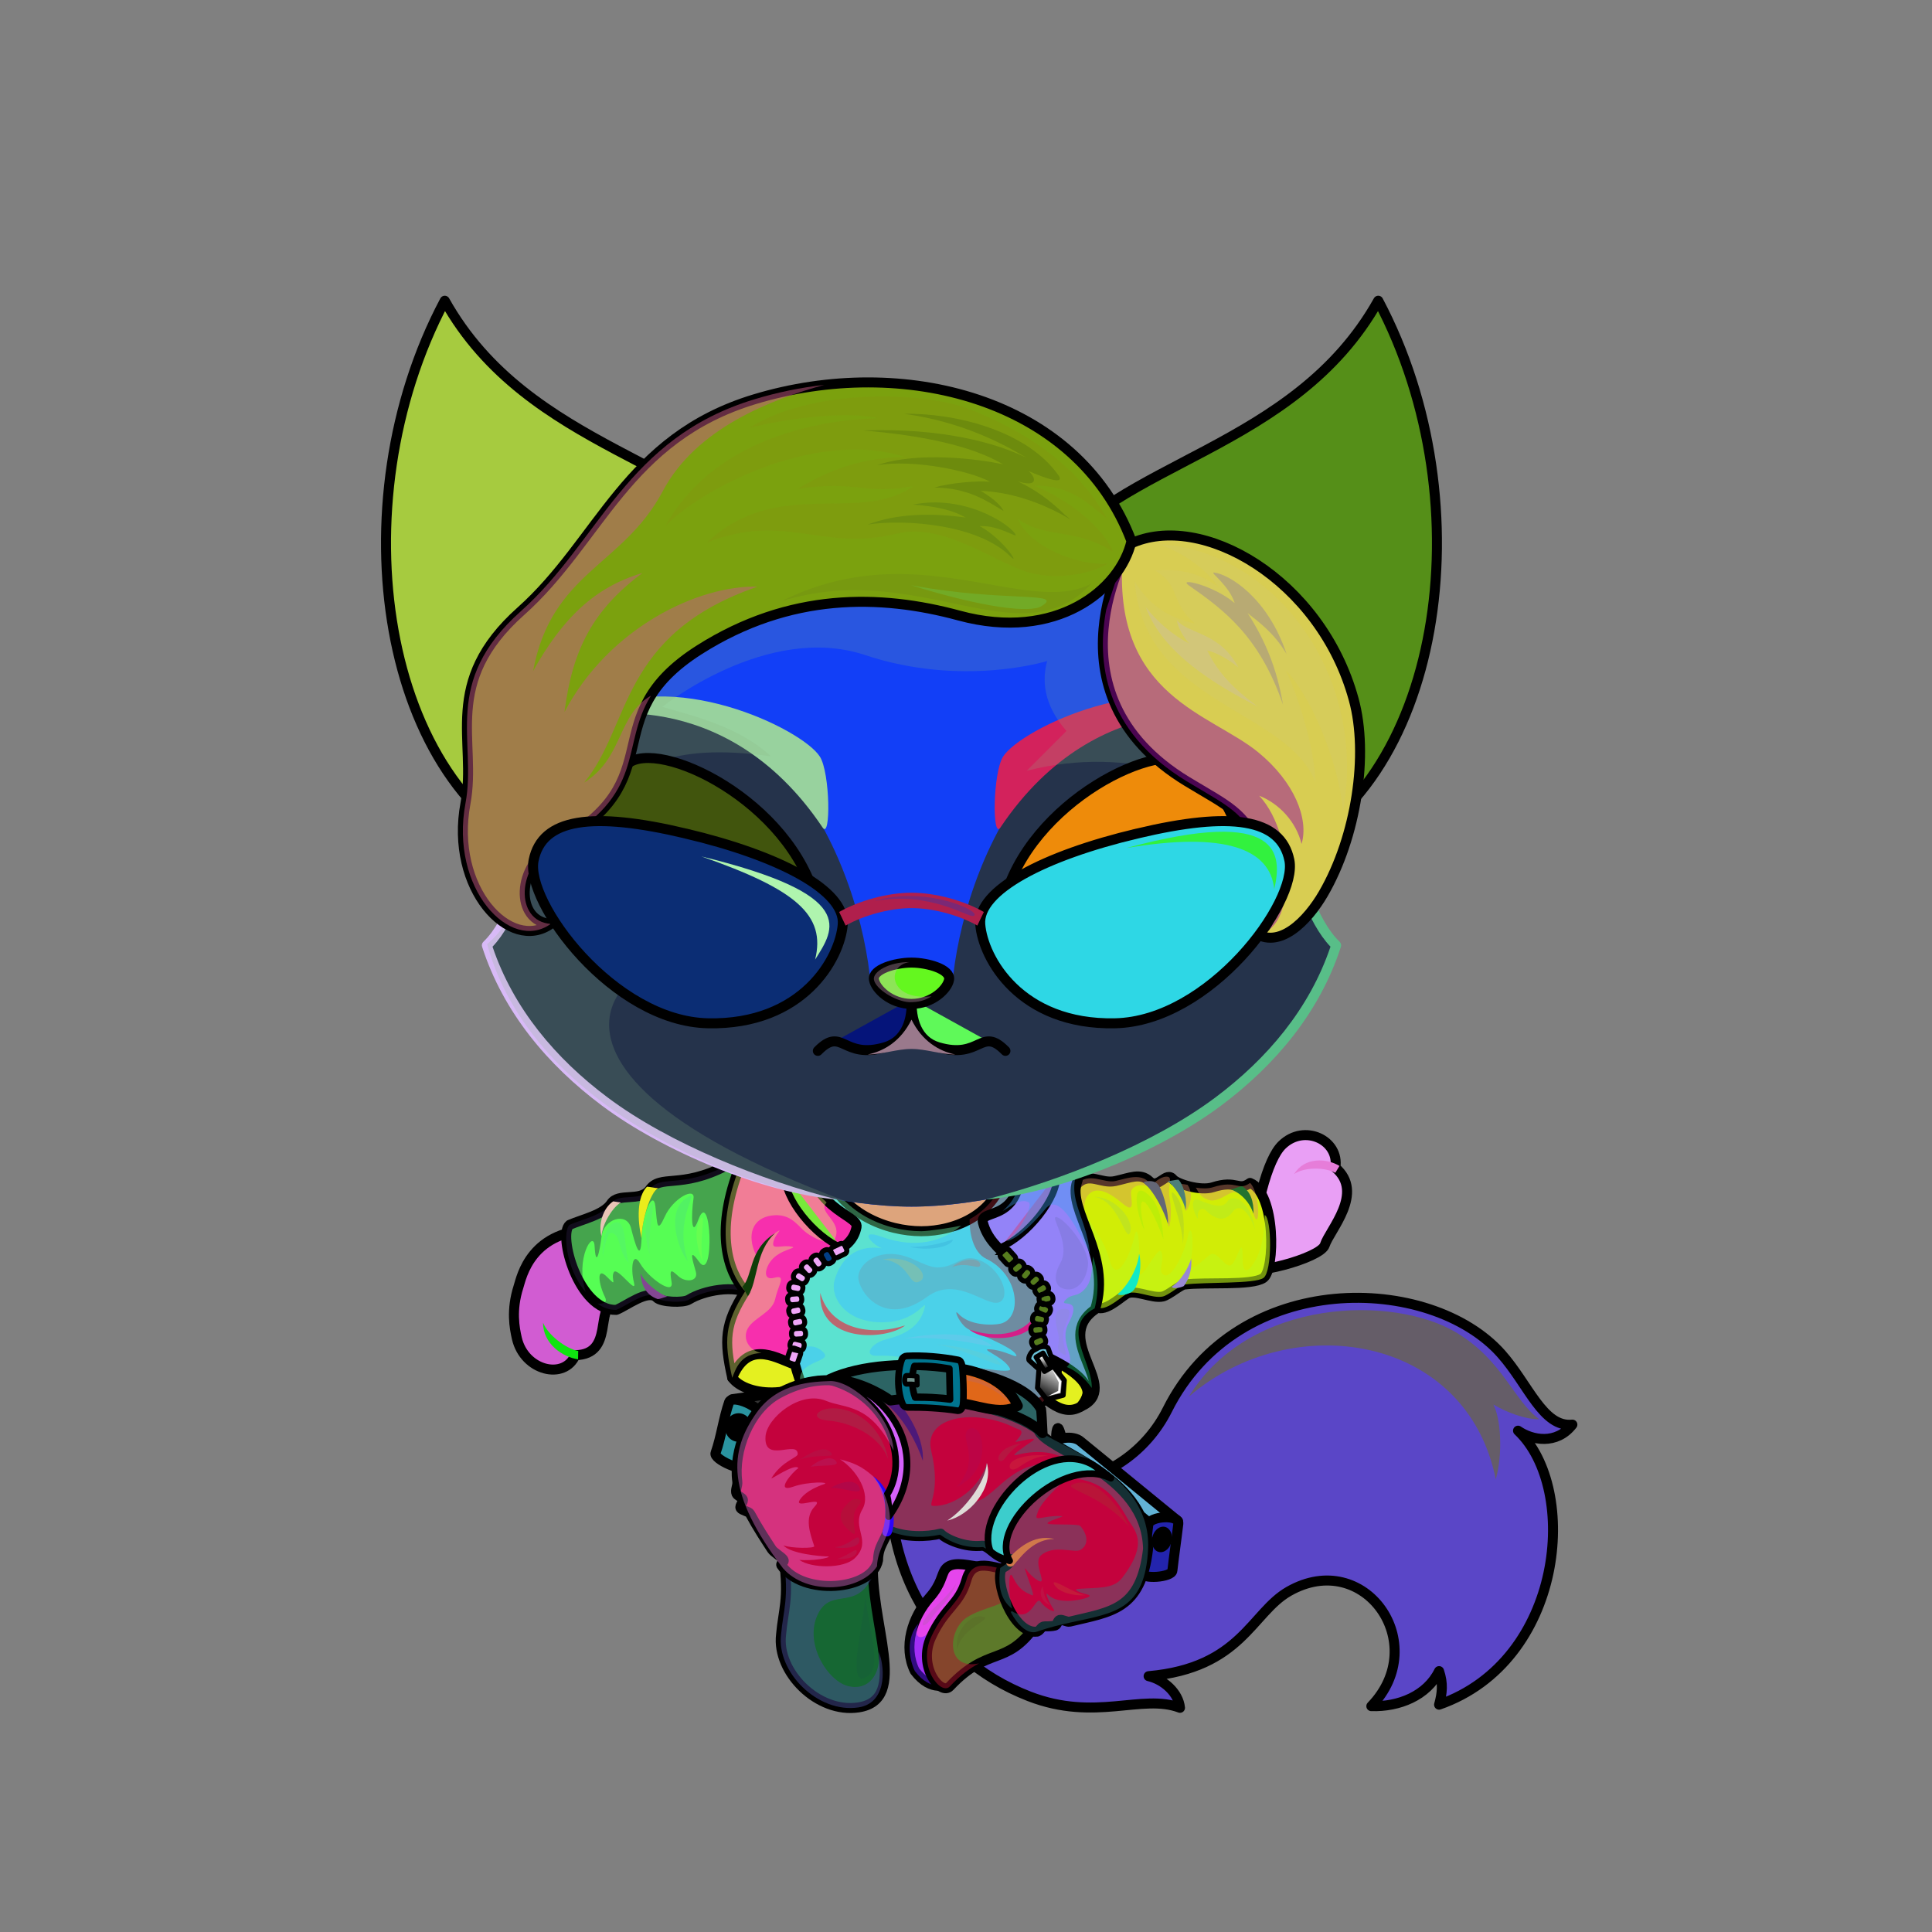 <?xml version="1.0" encoding="UTF-8"?><!DOCTYPE svg PUBLIC "-//W3C//DTD SVG 1.1//EN" "http://www.w3.org/Graphics/SVG/1.1/DTD/svg11.dtd"><!-- Creator: CorelDRAW X7 --><svg xmlns="http://www.w3.org/2000/svg" xmlns:xlink="http://www.w3.org/1999/xlink" xml:space="preserve" width="290mm" height="290mm" version="1.1" style="shape-rendering:geometricPrecision; text-rendering:geometricPrecision; image-rendering:optimizeQuality; fill-rule:evenodd; clip-rule:evenodd" viewBox="0 0 29000 29000">
 <rect x="0" y="0" width="29000" height="29000" fill="#808080" stroke="none"/>
 <defs>
  <style type="text/css">
   <![CDATA[
    .str6 {stroke:black;stroke-width:75}
    .str7 {stroke:black;stroke-width:75}
    .str8 {stroke:black;stroke-width:150}
    .str2 {stroke:black;stroke-width:20}
    .str5 {stroke:black;stroke-width:100;stroke-linecap:round;stroke-linejoin:round}
    .str3 {stroke:black;stroke-width:100;stroke-linecap:round;stroke-linejoin:round}
    .str4 {stroke:black;stroke-width:75;stroke-linecap:round;stroke-linejoin:round}
    .str0 {stroke:black;stroke-width:150;stroke-linecap:round;stroke-linejoin:round}
    .str1 {stroke:black;stroke-width:150;stroke-linecap:round;stroke-linejoin:round}
    .fil3 {fill:none}
    .fil0 {fill:black}
    .fil13 {fill:black}
    .fil15 {fill:#333333}
    .fil44 {fill:#B58484}
    .fil10 {fill:#DDA47C}
    .fil41 {fill:white}
    .fil20 {fill:black;fill-rule:nonzero}
    .fil51 {fill:black;fill-rule:nonzero}
    .fil62 {fill:#FFF0E0;fill-opacity:0.051}
    .fil64 {fill:white;fill-opacity:0.051}
    .fil9 {fill:white;fill-opacity:0.102}
    .fil2 {fill:#663300;fill-opacity:0.2}
    .fil63 {fill:#FFE6CC;fill-opacity:0.2}
    .fil14 {fill:white;fill-opacity:0.2}
    .fil68 {fill:black;fill-opacity:0.302}
    .fil28 {fill:#663300;fill-opacity:0.302}
    .fil12 {fill:black;fill-opacity:0.4}
    .fil6 {fill:black;fill-opacity:0.502}
    .fil4 {fill:white;fill-opacity:0.502}
    .fil32 {fill:black;fill-opacity:0.6}
    .fil66 {fill:#336666;fill-opacity:0.6}
    .fil65 {fill:black;fill-opacity:0.8}
    .fil50 {fill:url(#id0)}
    .fil61 {fill:url(#id1)}
    .fil60 {fill:url(#id2)}
    .fil46 {fill:url(#id3)}
    .fil49 {fill:url(#id4)}
    .fil22 {fill:url(#id5)}
    .fil42 {fill:url(#id6)}
    .fil35 {fill:url(#id7)}
    .fil47 {fill:url(#id8)}
    .fil26 {fill:url(#id9)}
    .fil48 {fill:url(#id10)}
    .fil25 {fill:url(#id11)}
    .fil43 {fill:url(#id12)}
    .fil45 {fill:url(#id13)}
    .fil39 {fill:url(#id14)}
    .fil56 {fill:url(#id15)}
    .fil59 {fill:url(#id16)}
    .fil58 {fill:url(#id17)}
    .fil55 {fill:url(#id18)}
    .fil38 {fill:url(#id19)}
    .fil40 {fill:url(#id20)}
    .fil29 {fill:url(#id21)}
    .fil21 {fill:url(#id22)}
    .fil16 {fill:url(#id23)}
    .fil31 {fill:url(#id24)}
    .fil5 {fill:url(#id25)}
    .fil33 {fill:url(#id26)}
    .fil18 {fill:url(#id27)}
    .fil34 {fill:url(#id28)}
    .fil7 {fill:url(#id29)}
    .fil54 {fill:url(#id30)}
    .fil1 {fill:url(#id31)}
    .fil27 {fill:url(#id32)}
    .fil11 {fill:url(#id33)}
    .fil57 {fill:url(#id34)}
    .fil67 {fill:url(#id35)}
    .fil19 {fill:url(#id36)}
    .fil8 {fill:url(#id37)}
    .fil17 {fill:url(#id38)}
    .fil53 {fill:url(#id39)}
    .fil36 {fill:url(#id40)}
    .fil52 {fill:url(#id41)}
    .fil37 {fill:url(#id42)}
    .fil30 {fill:url(#id43)}
    .fil24 {fill:url(#id44);fill-rule:nonzero}
    .fil23 {fill:url(#id45);fill-rule:nonzero}
   ]]>
  </style>
  <linearGradient id="id0" gradientUnits="userSpaceOnUse" x1="13681.9" y1="18112.5" x2="13681.9" y2="10557">
   <stop offset="0" style="stop-opacity:1; stop-color:#FFE6D6"/>
   <stop offset="0.251" style="stop-opacity:1; stop-color:#FFF4ED"/>
   <stop offset="1" style="stop-opacity:1; stop-color:white"/>
  </linearGradient>
  <linearGradient id="id1" gradientUnits="userSpaceOnUse" x1="7479.26" y1="11556.6" x2="16452.5" y2="8157.64">
   <stop offset="0" style="stop-opacity:1; stop-color:#121210"/>
   <stop offset="1" style="stop-opacity:1; stop-color:#24231E"/>
  </linearGradient>
  <linearGradient id="id2" gradientUnits="userSpaceOnUse" xlink:href="#id1" x1="16387.8" y1="11850.8" x2="20581.4" y2="10262.3">
  </linearGradient>
  <linearGradient id="id3" gradientUnits="userSpaceOnUse" x1="20782.5" y1="5797.09" x2="16361.3" y2="11603.4">
   <stop offset="0" style="stop-opacity:1; stop-color:#2E2118"/>
   <stop offset="1" style="stop-opacity:1; stop-color:#AD8B75"/>
  </linearGradient>
  <linearGradient id="id4" gradientUnits="userSpaceOnUse" x1="13681.9" y1="7672.58" x2="13681.9" y2="18112.5">
   <stop offset="0" style="stop-opacity:1; stop-color:#DBA179"/>
   <stop offset="0.388" style="stop-opacity:1; stop-color:#FED6BD"/>
   <stop offset="1" style="stop-opacity:1; stop-color:#FFF4ED"/>
  </linearGradient>
  <linearGradient id="id5" gradientUnits="userSpaceOnUse" x1="14328.6" y1="20848.2" x2="15278.4" y2="20848.2">
   <stop offset="0" style="stop-opacity:1; stop-color:#1F1F1F"/>
   <stop offset="1" style="stop-opacity:1; stop-color:#575757"/>
  </linearGradient>
  <linearGradient id="id6" gradientUnits="userSpaceOnUse" xlink:href="#id3" x1="6581.31" y1="5797.09" x2="11002.5" y2="11603.4">
  </linearGradient>
  <linearGradient id="id7" gradientUnits="userSpaceOnUse" x1="15684.3" y1="18931.8" x2="15133.4" y2="20045.9">
   <stop offset="0" style="stop-opacity:1; stop-color:#8C8C8C"/>
   <stop offset="0.231" style="stop-opacity:1; stop-color:#F2F2F2"/>
   <stop offset="1" style="stop-opacity:1; stop-color:#8F8F8F"/>
  </linearGradient>
  <linearGradient id="id8" gradientUnits="userSpaceOnUse" x1="17864.5" y1="10957.4" x2="21822.8" y2="6504.3">
   <stop offset="0" style="stop-opacity:1; stop-color:#FED6BD"/>
   <stop offset="1" style="stop-opacity:1; stop-color:#FFF4ED"/>
  </linearGradient>
  <linearGradient id="id9" gradientUnits="userSpaceOnUse" x1="15148.4" y1="23241.9" x2="16355.4" y2="22081.3">
   <stop offset="0" style="stop-opacity:1; stop-color:#1F1F1F"/>
   <stop offset="0.18" style="stop-opacity:1; stop-color:black"/>
   <stop offset="0.502" style="stop-opacity:1; stop-color:#383838"/>
   <stop offset="0.769" style="stop-opacity:1; stop-color:#575757"/>
   <stop offset="1" style="stop-opacity:1; stop-color:#242424"/>
  </linearGradient>
  <linearGradient id="id10" gradientUnits="userSpaceOnUse" x1="21175.6" y1="6319.38" x2="17544.1" y2="9209">
   <stop offset="0" style="stop-opacity:1; stop-color:#FEFEFE"/>
   <stop offset="1" style="stop-opacity:1; stop-color:#FFF4ED"/>
  </linearGradient>
  <linearGradient id="id11" gradientUnits="userSpaceOnUse" x1="12948.8" y1="22765.5" x2="12948.8" y2="20701.7">
   <stop offset="0" style="stop-opacity:1; stop-color:#1F1F1F"/>
   <stop offset="0.251" style="stop-opacity:1; stop-color:black"/>
   <stop offset="0.49" style="stop-opacity:1; stop-color:#383838"/>
   <stop offset="0.722" style="stop-opacity:1; stop-color:#575757"/>
   <stop offset="1" style="stop-opacity:1; stop-color:#242424"/>
  </linearGradient>
  <linearGradient id="id12" gradientUnits="userSpaceOnUse" xlink:href="#id8" x1="9499.36" y1="10957.4" x2="5541.04" y2="6504.3">
  </linearGradient>
  <linearGradient id="id13" gradientUnits="userSpaceOnUse" xlink:href="#id10" x1="6188.23" y1="6319.38" x2="9819.77" y2="9209">
  </linearGradient>
  <linearGradient id="id14" gradientUnits="userSpaceOnUse" x1="12741.7" y1="19604.6" x2="11784.4" y2="19538">
   <stop offset="0" style="stop-opacity:1; stop-color:#8C8C8C"/>
   <stop offset="0.62" style="stop-opacity:1; stop-color:#F2F2F2"/>
   <stop offset="1" style="stop-opacity:1; stop-color:#8F8F8F"/>
  </linearGradient>
  <linearGradient id="id15" gradientUnits="userSpaceOnUse" x1="10810.3" y1="11567.3" x2="10810.3" y2="14177.8">
   <stop offset="0" style="stop-opacity:1; stop-color:black"/>
   <stop offset="1" style="stop-opacity:1; stop-color:#CC7A00"/>
  </linearGradient>
  <linearGradient id="id16" gradientUnits="userSpaceOnUse" xlink:href="#id15" x1="16508.6" y1="11567.3" x2="16508.6" y2="14177.8">
  </linearGradient>
  <linearGradient id="id17" gradientUnits="userSpaceOnUse" x1="15251.6" y1="12956.5" x2="17887.3" y2="12956.5">
   <stop offset="0" style="stop-opacity:1; stop-color:#FFB433"/>
   <stop offset="0.502" style="stop-opacity:1; stop-color:#FFEAA6"/>
   <stop offset="1" style="stop-opacity:1; stop-color:#FFB433"/>
  </linearGradient>
  <linearGradient id="id18" gradientUnits="userSpaceOnUse" xlink:href="#id17" x1="9431.63" y1="12956.5" x2="12067.3" y2="12956.5">
  </linearGradient>
  <linearGradient id="id19" gradientUnits="userSpaceOnUse" x1="15661.5" y1="20369.7" x2="15672" y2="20526.6">
   <stop offset="0" style="stop-opacity:1; stop-color:#F1F1F1"/>
   <stop offset="1" style="stop-opacity:1; stop-color:#262626"/>
  </linearGradient>
  <linearGradient id="id20" gradientUnits="userSpaceOnUse" xlink:href="#id7" x1="12508.7" y1="18804.6" x2="12340" y2="18921">
  </linearGradient>
  <linearGradient id="id21" gradientUnits="userSpaceOnUse" x1="9174.07" y1="18928.2" x2="7748.51" y2="20091.9">
   <stop offset="0" style="stop-opacity:1; stop-color:#DBA179"/>
   <stop offset="1" style="stop-opacity:1; stop-color:#FED6BD"/>
  </linearGradient>
  <linearGradient id="id22" gradientUnits="userSpaceOnUse" x1="12537.7" y1="20941.2" x2="15569.7" y2="21058">
   <stop offset="0" style="stop-opacity:1; stop-color:#1F1F1F"/>
   <stop offset="0.278" style="stop-opacity:1; stop-color:black"/>
   <stop offset="0.502" style="stop-opacity:1; stop-color:#383838"/>
   <stop offset="0.788" style="stop-opacity:1; stop-color:#575757"/>
   <stop offset="1" style="stop-opacity:1; stop-color:#242424"/>
  </linearGradient>
  <linearGradient id="id23" gradientUnits="userSpaceOnUse" x1="11030.4" y1="22001.3" x2="11121.8" y2="21045.7">
   <stop offset="0" style="stop-opacity:1; stop-color:#1A1A1A"/>
   <stop offset="1" style="stop-opacity:1; stop-color:#565656"/>
  </linearGradient>
  <linearGradient id="id24" gradientUnits="userSpaceOnUse" x1="17322.1" y1="17587.5" x2="17785.9" y2="19708.8">
   <stop offset="0" style="stop-opacity:1; stop-color:#525252"/>
   <stop offset="0.588" style="stop-opacity:1; stop-color:#121212"/>
   <stop offset="1" style="stop-opacity:1; stop-color:#383838"/>
  </linearGradient>
  <linearGradient id="id25" gradientUnits="userSpaceOnUse" x1="14019.7" y1="23558.8" x2="14283.3" y2="25223.6">
   <stop offset="0" style="stop-opacity:1; stop-color:black"/>
   <stop offset="0.502" style="stop-opacity:1; stop-color:#242424"/>
   <stop offset="1" style="stop-opacity:1; stop-color:#0D0D0D"/>
  </linearGradient>
  <linearGradient id="id26" gradientUnits="userSpaceOnUse" x1="10689.7" y1="18052.7" x2="13060.7" y2="19780.3">
   <stop offset="0" style="stop-opacity:1; stop-color:#1A1A1A"/>
   <stop offset="1" style="stop-opacity:1; stop-color:#404040"/>
  </linearGradient>
  <linearGradient id="id27" gradientUnits="userSpaceOnUse" xlink:href="#id23" x1="17526.1" y1="23610.8" x2="17304.8" y2="22834">
  </linearGradient>
  <linearGradient id="id28" gradientUnits="userSpaceOnUse" xlink:href="#id26" x1="14551.3" y1="18389.5" x2="16695.3" y2="20088.5">
  </linearGradient>
  <linearGradient id="id29" gradientUnits="userSpaceOnUse" x1="11785.6" y1="23814.9" x2="13214.4" y2="25205">
   <stop offset="0" style="stop-opacity:1; stop-color:black"/>
   <stop offset="1" style="stop-opacity:1; stop-color:#404040"/>
  </linearGradient>
  <linearGradient id="id30" gradientUnits="userSpaceOnUse" x1="10803.5" y1="14880.7" x2="10106" y2="11382">
   <stop offset="0" style="stop-opacity:1; stop-color:#FFB433"/>
   <stop offset="1" style="stop-opacity:1; stop-color:black"/>
  </linearGradient>
  <linearGradient id="id31" gradientUnits="userSpaceOnUse" x1="15143.7" y1="24679.1" x2="21806.6" y2="20481.1">
   <stop offset="0" style="stop-opacity:1; stop-color:#DBA179"/>
   <stop offset="0.522" style="stop-opacity:1; stop-color:#FED6BD"/>
   <stop offset="1" style="stop-opacity:1; stop-color:#FFF4ED"/>
  </linearGradient>
  <linearGradient id="id32" gradientUnits="userSpaceOnUse" x1="19193.2" y1="18972.3" x2="19655.1" y2="17186.7">
   <stop offset="0" style="stop-opacity:1; stop-color:#DBA179"/>
   <stop offset="1" style="stop-opacity:1; stop-color:#FFF4ED"/>
  </linearGradient>
  <linearGradient id="id33" gradientUnits="userSpaceOnUse" x1="11650.9" y1="19719.3" x2="15684.3" y2="19719.3">
   <stop offset="0" style="stop-opacity:1; stop-color:#06090F"/>
   <stop offset="0.651" style="stop-opacity:1; stop-color:#3D4147"/>
   <stop offset="1" style="stop-opacity:1; stop-color:#171B21"/>
  </linearGradient>
  <linearGradient id="id34" gradientUnits="userSpaceOnUse" xlink:href="#id30" x1="16515.5" y1="14880.7" x2="17212.9" y2="11382">
  </linearGradient>
  <linearGradient id="id35" gradientUnits="userSpaceOnUse" x1="13681.9" y1="14449.4" x2="13681.9" y2="15068.5">
   <stop offset="0" style="stop-opacity:1; stop-color:#FFCCCC"/>
   <stop offset="1" style="stop-opacity:1; stop-color:#453F2C"/>
  </linearGradient>
  <linearGradient id="id36" gradientUnits="userSpaceOnUse" x1="11392" y1="21947.5" x2="16889.6" y2="23263.2">
   <stop offset="0" style="stop-opacity:1; stop-color:#3D4852"/>
   <stop offset="0.161" style="stop-opacity:1; stop-color:#252930"/>
   <stop offset="0.541" style="stop-opacity:1; stop-color:#3E4147"/>
   <stop offset="0.702" style="stop-opacity:1; stop-color:#0D131D"/>
   <stop offset="1" style="stop-opacity:1; stop-color:#464A51"/>
  </linearGradient>
  <linearGradient id="id37" gradientUnits="userSpaceOnUse" xlink:href="#id29" x1="14073.7" y1="23793.9" x2="15382.2" y2="25048.4">
  </linearGradient>
  <linearGradient id="id38" gradientUnits="userSpaceOnUse" xlink:href="#id23" x1="16387.8" y1="21635.4" x2="17109.7" y2="22788.5">
  </linearGradient>
  <linearGradient id="id39" gradientUnits="userSpaceOnUse" xlink:href="#id1" x1="16611.7" y1="12620.6" x2="16856.9" y2="10277.8">
  </linearGradient>
  <linearGradient id="id40" gradientUnits="userSpaceOnUse" xlink:href="#id7" x1="15675.5" y1="20240.4" x2="15575.6" y2="20563.3">
  </linearGradient>
  <linearGradient id="id41" gradientUnits="userSpaceOnUse" xlink:href="#id1" x1="10752.2" y1="12620.6" x2="10507" y2="10277.8">
  </linearGradient>
  <linearGradient id="id42" gradientUnits="userSpaceOnUse" xlink:href="#id19" x1="15879.3" y1="20514" x2="15670.3" y2="20906.2">
  </linearGradient>
  <linearGradient id="id43" gradientUnits="userSpaceOnUse" x1="9879.47" y1="17474.4" x2="9986.69" y2="19682.9">
   <stop offset="0" style="stop-opacity:1; stop-color:#404040"/>
   <stop offset="1" style="stop-opacity:1; stop-color:#171717"/>
  </linearGradient>
  <linearGradient id="id44" gradientUnits="userSpaceOnUse" x1="13579.3" y1="20717.9" x2="13766.7" y2="20717.9">
   <stop offset="0" style="stop-opacity:1; stop-color:#525252"/>
   <stop offset="1" style="stop-opacity:1; stop-color:white"/>
  </linearGradient>
  <linearGradient id="id45" gradientUnits="userSpaceOnUse" x1="13484.8" y1="20762.7" x2="14462.3" y2="20762.7">
   <stop offset="0" style="stop-opacity:1; stop-color:#A1A1A1"/>
   <stop offset="0.329" style="stop-opacity:1; stop-color:#4A4A4A"/>
   <stop offset="0.78" style="stop-opacity:1; stop-color:white"/>
   <stop offset="1" style="stop-opacity:1; stop-color:#858585"/>
  </linearGradient>
 </defs>
 <g id="JacketBack">
 <animateTransform type="translate" values="0;0 200;0;0 200;0;0 200;0;0 200;0" dur="10" repeatCount="indefinite" additive="sum" attributeName="transform"/>
  <path class="fil0 str0" d="M10991 20681c207,285 1036,372 1542,-229 237,-281 1016,-320 1559,-439 985,-215 1535,1459 2132,1100 406,-465 -286,-1416 -649,-1817 -1304,109 -2607,219 -3911,328 -158,348 -702,220 -673,1057z" style="fill:#e4f020"/>
 </g>
 <g id="Tail">
 <animateTransform type="translate" values="0;0 200;0;0 200;0;0 200;0;0 200;0" dur="10" repeatCount="indefinite" additive="sum" attributeName="transform"/>
  <path class="fil1" d="M14828 21272c289,1459 2033,1126 2694,-110 1064,-1988 3954,-2035 5013,-840 408,459 625,1110 1067,1062 -238,308 -609,235 -816,91 924,874 689,3458 -1185,4113 48,-177 63,-317 0,-504 -183,372 -607,539 -1017,526 905,-940 -103,-2369 -1237,-1724 -563,321 -712,1150 -2106,1274 228,52 450,250 471,475 -571,-218 -1269,214 -2265,-173 -1475,-573 -2391,-2053 -2013,-4207 82,-635 1278,-568 1394,17z" style="fill:#61e9ad"/>
  <path class="fil2" d="M21601 25588c48,-177 63,-317 0,-504 -183,372 -607,539 -1017,526 905,-940 -103,-2369 -1237,-1724 -563,321 -712,1150 -2106,1274 228,52 450,250 471,475 -571,-218 -1269,214 -2265,-173 -1163,-452 -1979,-1468 -2086,-2934 272,-44 543,-88 814,-131 717,570 1434,1140 2151,1711 195,124 1238,274 1922,-280 684,-554 1180,-714 1679,-698 -232,-163 -611,-148 -926,-108 1015,-591 2727,-21 2425,1656 162,-89 402,-457 315,-966 468,624 370,1374 -140,1876z" style="fill:#7e7039"/>
  <path class="fil3 str1" d="M14828 21272c289,1459 2067,1143 2694,-110 1064,-2126 3954,-2035 5013,-840 408,459 625,1110 1067,1062 -238,308 -609,235 -816,91 924,874 689,3458 -1185,4113 48,-177 63,-317 0,-504 -183,372 -607,539 -1017,526 905,-940 -103,-2369 -1237,-1724 -563,321 -712,1150 -2106,1274 228,52 450,250 471,475 -571,-218 -1269,214 -2265,-173 -1475,-573 -2391,-2053 -2013,-4207 82,-635 1278,-568 1394,17z" style="fill:#5a46c7"/>
  <path class="fil4" d="M17846 20963c912,-1492 3081,-1525 4019,-958 695,419 852,1014 1240,1299 -217,0 -481,-101 -689,-221 113,212 144,736 36,1122 -436,-2174 -3056,-2577 -4606,-1242z" style="fill:#70750a"/>
 </g>
 <g id="Boots">
 <animateTransform type="translate" values="0;0 200;0;0 200;0;0 200;0;0 200;0" dur="10" repeatCount="indefinite" additive="sum" attributeName="transform"/>
  <path class="fil5 str1" d="M14652 23511c-166,-24 -376,-80 -468,51 -50,74 -57,221 -226,412 -267,302 -406,743 -226,1109 255,334 496,191 496,191 188,-610 236,-1153 424,-1763z" style="fill:#e545ec"/>
  <path class="fil6" d="M13787 24369c-195,218 -138,545 -55,714 255,334 496,191 496,191 18,-57 34,-113 49,-168 -55,-87 -266,-524 -321,-612 -89,110 -268,139 -169,-125z" style="fill:#6019ff"/>
  <path class="fil7 str1" d="M11765 23408c82,587 -10,767 -41,1129 -68,562 553,1184 1161,1092 778,-117 160,-1265 221,-2247 -433,224 -1108,144 -1341,26z" style="fill:#166733"/>
  <path class="fil6" d="M11765 23408c82,587 -10,767 -41,1129 -68,562 553,1184 1161,1092 404,-60 415,-542 307,-837 33,343 -156,590 -458,518 -302,-72 -653,-615 -472,-1048 181,-434 538,-105 785,-511 19,-32 39,-61 58,-88 -5,-95 -5,-189 1,-281 -433,224 -1108,144 -1341,26z" style="fill:#474c93"/>
  <path class="fil8 str1" d="M15542 24401c-441,623 -705,296 -1285,913 -133,142 -487,-293 -280,-742 207,-449 424,-481 532,-865 108,-383 501,-111 745,-130l288 824z" style="fill:#5d792a"/>
  <path class="fil6" d="M14696 24968c-128,67 -270,166 -439,346 -133,142 -487,-293 -280,-742 207,-449 424,-481 532,-865 108,-383 501,-111 745,-130 -169,81 -113,264 -88,350 -71,186 -392,184 -653,351 -283,182 -328,797 183,690z" style="fill:#ae122e"/>
  <path class="fil9" d="M12924 25201c-161,-83 13,-739 66,-1223 68,577 297,1161 -66,1223z" style="fill:#183e50"/>
  <path class="fil9" d="M13882 24392c-87,36 6,-141 193,-309 126,-113 232,-241 280,-319 -21,83 -130,258 -230,357 -137,137 -179,245 -243,271z" style="fill:#329614"/>
  <path class="fil9" d="M14368 24764c-47,-275 196,-540 377,-499 182,41 -314,149 -377,499z" style="fill:#463921"/>
 </g>
 <g id="Body">
 <animateTransform type="translate" values="0;0 200;0;0 200;0;0 200;0;0 200;0" dur="10" repeatCount="indefinite" additive="sum" attributeName="transform"/>
  <rect class="fil10 str2" x="12195" y="17424" width="3380" height="1402"/>
  <path class="fil11 str1" d="M13829 18481c-505,0 -1230,-251 -1477,-995 -319,6 -546,59 -925,125 350,1050 262,2910 826,3562 705,-70 2727,315 3288,780 12,-411 -57,-709 71,-887 39,-55 129,-39 155,-98 20,-46 -40,-122 -27,-169 14,-49 101,-69 109,-118 36,-216 23,-423 38,-566 162,-1490 -668,-1357 -226,-2435 -393,-66 -238,-188 -558,-194 -95,744 -768,995 -1274,995z" style="fill:#4bd1e9"/>
  <path class="fil12" d="M13829 18481c-505,0 -1230,-251 -1477,-995 -319,6 -546,59 -925,125 270,810 201,1724 370,2537 54,261 292,-61 528,120 242,186 -329,131 -317,445 44,92 40,63 102,136 763,-76 1138,-391 1614,-347 145,-33 -97,-168 -561,-151 -204,7 -97,-185 132,-245 294,-76 515,-195 585,-478 35,-140 -108,170 -514,213 -630,68 -923,-345 -836,-634 146,-483 510,-501 707,-470 -171,-69 -348,-296 -7,-174 271,98 758,203 1198,-166 -118,27 -489,84 -599,84z" style="fill:#75feab"/>
  <path class="fil12" d="M15612 21066c180,-62 249,-705 275,-951 162,-1490 -668,-1357 -226,-2435 -339,-57 -270,-155 -450,-186l-125 95c-74,347 -282,574 -532,713 -4,189 46,495 250,593 499,240 549,892 217,973 -116,28 -473,35 -639,-152 -79,-89 26,182 168,243 194,85 625,262 691,359 75,107 -121,-38 -354,-62 -239,-24 183,100 274,290 54,112 -1069,-150 -482,59 413,147 704,235 933,461z" style="fill:#a42735"/>
  <path class="fil9" d="M13564 20092c466,-89 1007,-101 1280,75 213,138 -450,-133 -1280,-75z" style="fill:#ff9af7"/>
  <path class="fil9" d="M14056 20182c362,12 825,152 922,243 225,212 -475,-179 -922,-243z" style="fill:#bfbf82"/>
  <path class="fil9" d="M12887 19209c-41,-222 317,-536 823,-306 127,58 263,120 353,122 289,6 370,-223 646,-107 287,120 422,448 348,577 -147,255 -643,-398 -1143,-28 -597,441 -980,-8 -1027,-258z" style="fill:#c90b0b"/>
  <path class="fil9" d="M13656 18717c278,61 574,6 639,-88 50,-73 -160,84 -639,88z" style="fill:#0448a7"/>
  <path class="fil13" d="M12313 19407c144,541 757,656 1274,488 -289,228 -1311,270 -1274,-488z" style="fill:#ba676f"/>
  <path class="fil13" d="M15644 19450c-79,541 -578,677 -1094,509 289,228 1190,194 1094,-509z" style="fill:#d51e88"/>
  <path class="fil14" d="M13780 19244c-139,45 -137,-301 -532,-340 455,-84 755,269 532,340z" style="fill:#edcf48"/>
  <path class="fil14" d="M14713 18993c-19,75 -194,-63 -423,27 188,-170 448,-125 423,-27z" style="fill:#fb4430"/>
 </g>
 <g id="Trousers">
 <animateTransform type="translate" values="0;0 200;0;0 200;0;0 200;0;0 200;0" dur="10" repeatCount="indefinite" additive="sum" attributeName="transform"/>
  <path class="fil3 str0" d="M16006 21696c-83,-104 -89,-212 -117,-254 -33,-51 -60,225 -2,235l119 19z" style="fill:#83ad90"/>
  <polygon class="fil15 str0" points="11048,21352 10992,21002 11906,20875 11389,21299 "/>
  <path class="fil16 str0" d="M11214 22012c83,-237 113,-511 196,-748 48,-141 -421,-338 -465,-220 -85,242 -118,522 -204,765 -41,97 445,305 473,203z" style="fill:#2a94a0"/>
  <ellipse class="fil13" transform="matrix(1.961 0.02 -0.029 1.437 11084.3 21427.4)" rx="102" ry="149"/>
  <path class="fil17 str0" d="M15815 21690l1418 1154 449 -13c-488,-399 -975,-797 -1463,-1196 -108,-97 -394,-57 -404,55z" style="fill:#62b3d6"/>
  <path class="fil18 str0" d="M17598 23574c28,-248 60,-455 89,-703 14,-147 -433,-112 -450,13 -29,254 -63,468 -92,722 -18,105 448,72 453,-32z" style="fill:#2324ad"/>
  <path class="fil19 str0" d="M13380 21036c-375,-240 -973,-514 -1697,-118 -447,244 -677,871 -616,1319 9,69 -36,128 -11,186 11,25 82,56 93,81 18,39 -52,95 -33,133 17,34 124,50 142,83 113,210 233,391 327,536 29,45 151,116 174,154 26,43 -47,51 -31,84 313,468 1366,383 1452,-75 2,-210 107,-292 151,-452 245,115 594,104 788,53 74,80 360,215 632,181 132,30 207,215 442,204 -42,50 -76,103 -147,130 -139,156 152,1004 522,956 52,-20 62,-80 113,-79 40,1 117,-1 155,-12 38,-11 35,-75 72,-85 36,-9 112,36 147,27 624,-151 1072,-173 1178,-1093 -27,-1160 -1552,-1471 -1648,-1789 -684,-491 -2047,-479 -2205,-424z" style="fill:#c4023d"/>
  <path class="fil12" d="M15175 24204c94,178 248,338 393,287 183,-65 359,-106 524,-142 632,-137 1100,-187 1141,-1100 53,-1159 -1420,-1547 -1648,-1789 -532,-564 -2067,-692 -2260,-446 -358,-151 53,213 151,440 134,312 237,953 -132,1251 2,93 5,187 8,280 290,106 533,99 759,51 190,136 403,204 645,186 137,71 274,142 411,212 -51,34 -102,68 -153,102 -36,263 3,478 178,611 -54,-190 -63,-629 10,-477 98,201 190,230 292,277 64,29 -168,-493 -94,-392 59,82 160,170 213,182 90,18 -109,-284 14,-392 192,-167 501,-27 591,-81 132,-78 106,-236 -4,-360 -32,-35 -444,-9 -485,-33 -50,-30 273,-111 209,-114 -279,-14 -422,96 -371,-28 36,-150 224,-328 377,-476 35,-115 -171,-236 -264,-279 -556,22 -770,543 -1075,574 136,-142 224,-413 208,-588 -98,365 -485,652 -800,645 -119,-2 124,-161 -36,-831 -121,-506 649,-646 1256,-342 66,33 181,24 11,206 -27,29 401,-107 238,2 -80,54 -343,232 -225,200 87,-24 456,-116 745,66 92,57 -52,205 36,267 429,62 627,161 883,615 99,177 341,349 -78,898 -129,168 -362,142 -651,163 -79,5 -43,41 130,85 136,34 -174,102 -313,96 -91,-4 -197,-13 -280,-96 -60,-61 27,139 84,218 51,72 -104,14 -193,-108 -77,-107 -133,333 -430,140 -8,2 -19,12 -15,20z" style="fill:#357883"/>
  <path class="fil20" d="M15214 23498c-77,60 -156,-42 -79,-103 121,-127 372,-377 691,-294 -293,-1 -476,229 -612,397z" style="fill:#d1784b"/>
  <path class="fil20" d="M13386 23009c-34,92 -169,57 -135,-35 100,-371 -10,-626 -145,-815 264,170 365,619 280,850z" style="fill:#2d04f9"/>
  <path class="fil20" d="M14219 22824c261,-166 572,-574 594,-864 107,382 -265,792 -594,864z" style="fill:#dfdcd8"/>
  <path class="fil20" d="M13317 21085c-75,-63 21,-177 96,-114 115,96 466,557 439,956 -83,-251 -273,-622 -535,-842z" style="fill:#4c1979"/>
  <path class="fil21 str0" d="M12458 20699c938,-429 2836,-165 3169,456 7,53 15,208 22,356 -355,-378 -1539,-603 -2284,-489 -174,-123 -532,-314 -907,-323z" style="fill:#2c6464"/>
  <path class="fil22 str0" d="M14331 20533c447,47 796,245 947,569 -270,156 -650,-33 -946,-52 1,-116 -7,-399 -1,-517z" style="fill:#e06719"/>
  <path class="fil23 str3" d="M13611 20353c244,-13 530,13 769,59 37,7 51,38 59,74 15,62 36,501 13,613 -9,41 -32,76 -73,77 -249,-39 -529,-53 -760,-50 -31,0 -58,-18 -69,-45 -110,-264 -57,-572 -12,-680 12,-28 45,-48 73,-48zm115 151c-50,150 -42,325 11,473 198,-1 326,4 523,30 -5,-155 -6,-310 -10,-464 -194,-34 -327,-45 -524,-39z" style="fill:#00758f"/>
  <path class="fil24 str4" d="M13767 20790c-1,-43 -2,-86 -2,-129 -44,-15 -108,-17 -162,-14 -27,9 -37,118 1,130 54,-3 120,-3 163,13z" style="fill:#71938c"/>
  <path class="fil25 str5" d="M13312 22440c374,-592 -62,-1601 -1029,-1737 927,-43 1790,1056 1056,2063 6,-143 -3,-238 -27,-326z" style="fill:#d562fa"/>
  <ellipse class="fil13" transform="matrix(1.479 -0.118 -0.063 1.282 17440.7 23107.4)" rx="102" ry="149"/>
  <path class="fil12" d="M11998 23415c193,17 457,-27 440,-52 -129,0 -576,-43 -679,-167 115,47 474,48 463,12 -64,-197 -150,-425 4,-591 169,-181 -295,37 -227,-92 26,-49 115,-161 368,-246 109,-37 -238,-42 -458,36 -296,104 -2,-233 76,-278 -58,-81 -433,192 -404,148 165,-261 393,-303 393,-359 0,-218 -514,152 -483,-266 21,-277 522,-694 908,-533 296,123 657,29 1014,749 -23,-516 -606,-1040 -941,-1046 -275,11 -788,20 -1109,467 -426,592 -468,1217 390,2343 364,419 1167,349 1411,-28 9,-266 174,-423 193,-669 16,-218 -103,-531 -251,-684 -187,-163 -299,-201 -497,-254 253,159 470,521 335,751 -168,288 154,467 -110,730 -165,165 -654,157 -836,29z" style="fill:#ed7cde"/>
  <path class="fil26 str5" d="M15155 23428c-312,-533 815,-1590 1520,-1239 -84,-74 -186,-148 -281,-208 -732,-401 -1769,704 -1529,1303 73,67 168,107 290,144z" style="fill:#3ccdcc"/>
  <path class="fil14" d="M14525 20658c0,23 1,46 2,69 219,27 460,158 625,330 -45,-107 -244,-311 -627,-399z" style="fill:#9a6dae"/>
 </g>
 <g id="Hands">
 <animateTransform type="translate" values="0;0 200;0;0 200;0;0 200;0;0 200;0" dur="10" repeatCount="indefinite" additive="sum" attributeName="transform"/>
  <path class="fil27" d="M19881 18704c234,-566 593,-880 163,-1177 67,-410 -465,-668 -801,-339 -104,103 -205,335 -299,684 -23,85 -329,50 -341,153 238,141 11,717 53,1096 543,-5 1007,-245 1225,-417z" style="fill:#d4b21c"/>
  <path class="fil28" d="M19881 18704c37,-89 77,-172 116,-249 -764,217 -400,-945 -152,-973 -294,-28 -510,143 -541,404 -163,-202 26,-705 244,-789 -121,-15 -235,23 -305,91 -104,103 -205,335 -299,684 -23,85 -329,50 -341,153 238,141 11,717 53,1096 543,-5 1007,-245 1225,-417z" style="fill:#3a5077"/>
  <path class="fil3 str0" d="M19886 18688c71,-224 604,-784 158,-1161 67,-410 -465,-668 -801,-339 -106,104 -211,329 -304,686 -21,82 -206,60 -448,83 242,144 -90,841 118,1071 130,145 1213,-140 1277,-340z" style="fill:#e99ff5"/>
  <path class="fil13" d="M20043 17605c-152,-86 -468,-89 -618,18 157,-258 488,-239 681,-122 -21,35 -42,69 -63,104z" style="fill:#e67dd9"/>
  <path class="fil29" d="M9211 19469c-275,313 -40,916 -575,873 -163,379 -765,237 -878,-254 -198,-863 250,-1554 985,-1626 468,363 372,721 468,1007z" style="fill:#2233af"/>
  <path class="fil28" d="M9211 19469c-77,88 -114,102 -139,215 -538,-13 -774,-591 -862,-524 -415,310 -283,1403 365,1188 -182,-112 -377,-201 -423,-494 191,280 534,332 827,221 -52,114 -144,283 -343,267 -163,379 -765,237 -878,-254 -198,-863 250,-1554 985,-1626 468,363 372,721 468,1007z" style="fill:#ea416c"/>
  <path class="fil3 str0" d="M9227 19561c-302,42 1,769 -591,781 -163,379 -765,237 -878,-254 -35,-155 -88,-421 25,-774 46,-142 182,-874 1186,-858 197,3 636,1052 258,1105z" style="fill:#d15cd2"/>
  <path class="fil13" d="M8679 20278c-180,-31 -455,-238 -527,-424 -4,314 294,518 525,550 1,-42 1,-84 2,-126z" style="fill:#0fe510"/>
 </g>
 <g id="Jacket">
 <animateTransform type="translate" values="0;0 200;0;0 200;0;0 200;0;0 200;0" dur="10" repeatCount="indefinite" additive="sum" attributeName="transform"/>
  <path class="fil30 str0" d="M11100 17727c44,-169 -62,-240 -198,-231 -687,357 -993,124 -1154,366 -145,183 -464,35 -575,204 -110,168 -439,238 -623,319 -180,145 132,1289 700,1277 154,-59 479,-318 608,-183 63,67 397,82 482,29 228,-141 688,-222 913,-87 384,-640 -341,-948 -153,-1694z" style="fill:#56fe54"/>
  <path class="fil12" d="M11100 17727c44,-169 -62,-240 -198,-231 -687,357 -993,124 -1154,366 -145,183 -464,35 -575,204 -110,168 -439,238 -623,319 -100,80 -70,654 242,1009 -164,-503 120,-944 133,-691 18,328 71,120 105,-145 33,-265 379,-372 442,-124 63,248 145,532 158,154 13,-379 178,-743 208,-478 29,265 21,416 143,147 122,-269 455,-446 429,-269 -34,227 -39,624 71,324 192,-521 253,963 12,627 -172,-240 -88,4 -48,152 40,148 -156,164 -264,64 -108,-100 -136,-116 -100,92 36,208 -348,-68 -469,-276 -120,-208 -148,76 -96,280 52,204 -256,-252 -304,-152 -48,100 68,240 -100,68 -168,-172 -124,116 -32,300 42,84 -17,109 -113,100 85,61 180,97 283,95 154,-59 479,-318 608,-183 63,67 397,82 482,29 228,-141 688,-222 913,-87 326,-543 -147,-847 -182,-1383l0 0c-7,-95 1,-198 29,-311z" style="fill:#2c2044"/>
  <path class="fil31 str0" d="M16163 17777c185,-194 360,-1 577,-49 218,-47 377,-129 513,1 135,131 249,-161 358,-26 53,65 405,179 595,118 364,-117 377,66 558,-65 389,154 376,1308 200,1427 -177,120 -861,58 -1186,98 -61,7 -237,160 -324,180 -161,37 -428,-116 -550,-36 -122,79 -342,292 -474,181 -289,-43 -584,-1124 -267,-1829z" style="fill:#d1ed06"/>
  <path class="fil12" d="M16163 17777c185,-194 407,-11 577,-49 171,-37 478,-167 561,135 -94,-120 -330,-86 -324,48 6,134 60,313 -133,149 -193,-165 -365,-238 -475,-155 -109,83 -99,217 -87,365 22,266 -223,-261 -119,-493zm1148 -15c10,2 98,-97 195,-100 115,-3 12,126 53,340 41,215 -7,514 -27,371 -19,-144 -136,-542 -221,-611zm278 -21c50,31 136,22 237,44 128,177 -33,456 -33,375 -1,-199 -183,-369 -204,-419zm360 86c92,15 186,16 257,-6 364,-117 377,66 558,-65 160,155 147,771 51,462 -89,-290 -226,-323 -298,-323 -71,0 -239,165 -379,115 -140,-51 -149,-128 -189,-183z" style="fill:#d98b6b"/>
  <path class="fil32" d="M18984 18238c106,44 115,854 -20,945 -135,92 -861,58 -1186,98 -61,7 -237,160 -324,180 -161,37 -428,-116 -550,-36 -122,79 -342,292 -474,181 -257,-38 -372,-926 -205,-1611 122,451 317,508 429,918 111,410 334,-147 376,-358 42,-210 88,94 63,468 -26,375 291,-371 341,-228 51,144 -71,295 42,346 114,50 300,-324 352,-573 52,-249 100,34 52,322 -49,288 177,11 287,-57 109,-67 219,207 312,156 92,-50 176,-488 172,-114 -4,375 177,117 251,-84 75,-200 80,-460 82,-553z" style="fill:#c0f519"/>
  <path class="fil33 str0" d="M12092 17152c12,1012 802,1073 765,1266 -80,410 -549,376 -817,731 -306,404 172,883 -158,1316 -270,-104 -664,-338 -891,216 -125,-559 -117,-810 194,-1298 -271,-304 -439,-894 -114,-1787 84,-231 302,-193 1021,-444z" style="fill:#f72fad"/>
  <path class="fil12" d="M12408 18051c-157,157 302,296 92,600 -126,12 -330,-82 -443,-187 -106,-98 -213,-255 -478,-218 -278,38 -380,287 -229,596 46,-112 190,-269 285,-333 160,-108 -21,22 -30,160 -7,91 149,12 287,46 79,20 -178,39 -312,201 -97,117 -137,312 42,264 188,-51 62,101 15,315 -46,213 -326,280 -416,452 -70,136 2,315 208,363 -318,5 -385,242 -438,371 -125,-559 -117,-810 194,-1298 -271,-304 -439,-894 -114,-1787 264,-47 1101,186 1337,455z" style="fill:#e9f475"/>
  <path class="fil34 str0" d="M16224 21113c633,-283 -445,-998 213,-1458 261,-823 -426,-1488 -269,-1915 67,-184 -165,-43 -858,-375 73,1020 -616,760 -556,987 123,471 675,633 925,1067 139,242 -303,386 1,934 234,110 895,425 544,760z" style="fill:#9383f8"/>
  <path class="fil13" d="M11143 19315c165,-168 86,-552 492,-806 -305,279 -257,732 -409,945 -21,-28 -62,-111 -83,-139z" style="fill:#103d09"/>
  <path class="fil13" d="M9711 17813c-152,154 -145,500 -81,775 1,-249 128,-703 254,-752 -49,-2 -123,-21 -173,-23z" style="fill:#ebec1c"/>
  <path class="fil13" d="M9204 18033c-154,99 -228,354 -174,525 9,-192 177,-451 292,-508 -28,-2 -91,-15 -118,-17z" style="fill:#e8c4b6"/>
  <path class="fil13" d="M9873 19500c-204,-69 -251,-255 -257,-386 56,141 282,310 404,350 -50,4 -98,32 -147,36z" style="fill:#834792"/>
  <path class="fil13" d="M16777 19426c184,-161 308,-427 321,-609 45,153 7,472 -97,564 -49,44 -194,80 -224,45z" style="fill:#12e9c7"/>
  <path class="fil13" d="M17589 19314c144,-91 259,-303 291,-424 14,117 -15,294 -111,414 -43,25 -171,50 -180,10z" style="fill:#9888d3"/>
  <path class="fil13" d="M17162 17749c167,135 314,442 370,624 13,-201 -93,-549 -160,-604 -54,-58 -178,-44 -210,-20z" style="fill:#646676"/>
  <path class="fil13" d="M17525 17729c79,45 240,264 268,431 32,-115 -18,-373 -105,-453 -26,-2 -137,25 -163,22z" style="fill:#4e8078"/>
  <path class="fil13" d="M18467 17851c140,45 285,178 348,367 6,-182 -44,-332 -167,-411 -47,-5 -134,49 -181,44z" style="fill:#23722f"/>
  <path class="fil3 str5" d="M12625 18724c-393,-161 -875,-743 -844,-1098" style="fill:#78e93b"/>
  <path class="fil3 str5" d="M15019 18724c393,-161 875,-743 844,-1098" style="fill:#b161b8"/>
  <path class="fil12" d="M16012 20519c163,-139 -127,-364 28,-657 229,-430 -170,-220 -45,-351 97,-102 171,-29 293,-168 91,-104 103,-229 118,-484 81,234 92,521 25,780 -526,283 -31,799 -43,1195 -98,-140 -239,-263 -376,-315z" style="fill:#1ccf78"/>
  <path class="fil12" d="M15048 18178c124,-65 265,-198 394,-131 62,44 -101,396 -330,585 199,-53 452,-330 580,-485 222,-282 526,412 667,661 -56,-598 -407,-838 -127,-1369 -303,86 -605,173 -907,259 -47,178 -103,334 -277,480z" style="fill:#3e9fed"/>
  <path class="fil9" d="M17756 18677c43,-437 -25,-663 -139,-767 -114,-104 139,446 139,767z" style="fill:#1d51d6"/>
  <path class="fil9" d="M17463 18603c-12,-214 -44,-548 -268,-704 -225,-155 -120,383 -16,563 -52,-206 -86,-474 -4,-420 83,54 218,352 288,561z" style="fill:#17ef17"/>
  <path class="fil9" d="M16417 17965c330,-4 609,351 547,533 -61,182 -169,-494 -547,-533z" style="fill:#3694f6"/>
  <path class="fil9" d="M17983 18295c-49,-40 -152,-348 16,-281 168,67 351,141 425,20 75,-120 345,-30 415,421 -38,-123 -194,-458 -340,-260 -146,197 -325,44 -396,-23 -72,-67 -143,2 -120,123z" style="fill:#3adfbd"/>
  <path class="fil9" d="M15940 19335c-88,-35 -143,-161 -25,-372 174,-310 -190,-745 -43,-690 147,55 482,482 459,716 -23,234 -178,431 -391,346z" style="fill:#1e3b40"/>
  <path class="fil9" d="M15887 20031c-13,-78 -117,-365 63,-383 153,-15 110,86 44,234 -110,248 72,506 -19,453 -163,-96 -55,-115 -88,-304z" style="fill:#7ba862"/>
  <path class="fil35 str6" d="M15195 18991c19,-16 37,-31 56,-46 29,-25 73,-21 97,9 4,5 8,9 12,14 24,29 20,73 -9,97 -18,16 -37,31 -55,46 -30,25 -73,21 -98,-9 -4,-4 -8,-9 -12,-14 -24,-29 -20,-73 9,-97zm124 113c15,-18 31,-36 46,-55 25,-29 68,-32 97,-8 5,4 10,8 14,12 29,24 33,68 9,97 -16,18 -31,37 -46,55 -25,29 -69,33 -98,8 -4,-4 -9,-8 -14,-12 -29,-24 -32,-68 -8,-97zm134 87c17,-16 35,-32 53,-48 28,-25 71,-23 97,5 4,4 8,9 12,13 26,28 23,72 -5,97 -17,16 -35,32 -52,48 -28,26 -72,24 -97,-4 -5,-5 -9,-9 -13,-14 -25,-28 -23,-71 5,-97zm111 111c21,-13 41,-25 61,-38 32,-19 75,-9 95,23 3,5 6,10 9,16 20,32 10,74 -22,94 -21,12 -41,25 -61,37 -32,20 -75,10 -95,-22 -3,-5 -6,-11 -9,-16 -20,-32 -10,-74 22,-94zm87 125c24,-4 47,-9 70,-13 37,-7 74,18 81,55 1,6 2,12 3,18 7,37 -18,73 -55,80 -23,4 -46,9 -70,13 -37,7 -73,-17 -80,-54 -1,-6 -2,-12 -3,-18 -7,-38 17,-74 54,-81zm15 138c21,10 43,21 64,31 34,16 49,58 32,92 -2,5 -5,11 -7,16 -17,34 -58,49 -92,32 -22,-10 -43,-20 -65,-31 -34,-16 -48,-57 -32,-91 3,-6 6,-11 8,-17 17,-34 58,-48 92,-32zm-82 152c24,5 47,10 71,15 37,8 60,45 52,82 -1,6 -2,12 -4,18 -8,37 -45,61 -82,53 -23,-5 -46,-10 -70,-15 -37,-8 -60,-45 -52,-82 1,-6 2,-12 3,-18 9,-37 45,-61 82,-53zm-49 170c24,-2 48,-5 71,-8 38,-4 73,24 77,61 1,7 1,13 2,19 4,38 -23,72 -61,76 -24,3 -48,6 -72,8 -38,4 -72,-23 -76,-61 -1,-6 -2,-12 -2,-18 -4,-38 23,-73 61,-77zm-505 -1086l44 -38c23,-21 58,-19 78,4l80 89c21,22 18,58 -5,78l-43 39c-23,20 -58,18 -79,-5l-79 -88c-21,-23 -19,-58 4,-79zm496 1277l67 -28c35,-15 76,2 91,37l7 17c15,35 -1,77 -37,91l-66 29c-36,15 -77,-2 -92,-37l-7 -17c-15,-36 2,-77 37,-92z" style="fill:#567d1e"/>
  <path class="fil36 str7" d="M15513 20271l72 -39c38,-21 134,-32 149,9l69 195c14,41 6,86 -32,107l-72 40c-38,21 -75,-2 -107,-32l-141 -128c-32,-29 23,-131 62,-152z" style="fill:#69c2d8"/>
  <polygon class="fil37 str4" points="15603,20449 15573,20833 15713,21009 15959,20943 15976,20719 15734,20411 "/>
  <polygon class="fil38 str4" points="15552,20371 15656,20310 15782,20525 15678,20586 "/>
  <path class="fil39 str6" d="M11946 19942c24,-1 48,-3 72,-4 38,-2 71,28 73,66 1,6 1,12 1,19 2,38 -27,71 -66,73 -24,1 -48,2 -72,4 -38,2 -71,-28 -73,-66 0,-6 -1,-13 -1,-19 -2,-38 28,-71 66,-73zm-25 -166c24,-5 48,-10 71,-14 38,-8 75,17 82,54 1,6 3,12 4,18 7,38 -17,75 -55,82 -23,5 -47,10 -71,15 -37,7 -74,-17 -82,-55 -1,-6 -2,-12 -3,-18 -8,-37 17,-74 54,-82zm-27 -171c24,-5 47,-10 71,-15 37,-8 74,16 82,54 2,6 3,12 4,18 8,38 -16,75 -53,83 -24,5 -48,10 -71,15 -38,7 -75,-17 -83,-54 -1,-6 -2,-12 -4,-18 -8,-38 17,-75 54,-83zm-8 -178c24,-2 48,-4 73,-6 38,-3 71,26 74,64 1,6 1,12 2,18 3,39 -26,72 -64,75 -24,2 -48,4 -72,6 -38,3 -72,-26 -75,-64 -1,-6 -1,-12 -2,-19 -3,-38 26,-71 64,-74zm39 -181c24,5 48,9 71,14 38,8 62,45 55,82 -2,6 -3,12 -4,18 -7,38 -44,62 -82,55 -24,-5 -47,-10 -71,-14 -37,-8 -62,-45 -54,-82 1,-6 2,-13 3,-19 8,-37 45,-62 82,-54zm101 -160c20,13 41,26 61,39 32,20 42,64 22,96 -4,5 -7,10 -10,16 -21,32 -64,42 -96,21 -21,-13 -41,-26 -62,-38 -32,-21 -42,-64 -21,-96 3,-6 7,-11 10,-16 20,-33 64,-42 96,-22zm136 -123c17,18 33,35 50,53 26,28 25,72 -3,98 -4,5 -9,9 -13,13 -28,26 -73,25 -99,-3 -16,-17 -33,-35 -49,-53 -27,-27 -25,-72 2,-98 5,-4 9,-8 14,-13 28,-26 72,-25 98,3zm152 -95c14,19 28,39 42,59 22,31 15,74 -16,97 -5,3 -10,7 -15,11 -31,22 -75,14 -97,-17 -14,-19 -28,-39 -43,-59 -22,-31 -14,-74 17,-97 5,-3 10,-7 15,-10 31,-23 75,-15 97,16zm184 -20l-25 -52c-13,-28 -1,-61 27,-75l107 -51c28,-14 61,-2 74,26l25 53c13,27 1,61 -26,74l-107 52c-28,13 -61,1 -75,-27zm-551 1257l71 17c37,8 60,46 52,83l-4 19c-9,37 -47,60 -84,51l-71 -16c-37,-9 -60,-46 -52,-84l5 -18c8,-37 46,-60 83,-52zm-41 370l-54 -19c-29,-10 -44,-42 -34,-71l38 -113c10,-29 42,-44 71,-34l55 19c29,11 44,43 34,72l-38 112c-10,29 -43,44 -72,34z" style="fill:#efa6f7"/>
  <path class="fil40 str7" d="M12475 18793l36 63c19,33 7,76 -27,94l-16 10c-33,18 -76,6 -95,-27l-35 -63c-19,-34 -7,-76 26,-95l17 -9c33,-19 76,-7 94,27z" style="fill:#023e84"/>
  <path class="fil9" d="M10551 18945c-153,-350 -89,-583 -37,-651 96,-124 -32,360 37,651z" style="fill:#f7fe34"/>
  <path class="fil9" d="M10324 18930c-150,-182 -330,-749 -21,-948 240,-155 -202,283 21,948z" style="fill:#3792eb"/>
  <path class="fil9" d="M9753 18828c-97,-316 -79,-596 25,-746 94,-135 -61,320 -25,746z" style="fill:#829fe3"/>
  <path class="fil9" d="M9048 18863c-11,-132 14,-497 205,-517 157,-16 116,425 186,612 -166,-177 -113,-416 -254,-451 -70,-18 -109,194 -137,356z" style="fill:#54baea"/>
  <polygon class="fil41" points="15915,20907 15732,20956 15884,20877 15892,20749 15799,20568 15928,20736 "/>
 </g>
 <g id="Ears">
 <animateTransform type="translate" values="0;0 200;0;0 200;0;0 200;0;0 200;0" dur="10" repeatCount="indefinite" additive="sum" attributeName="transform"/>
  <path class="fil42" d="M8251 12871c-2026,-1047 -3217,-5490 -1575,-8342 1310,2321 4212,2524 5004,3940 -1570,1082 -2682,2780 -3429,4402z" style="fill:#62e292"/>
  <path class="fil43" d="M8251 12871c-2501,-985 -3258,-5257 -1583,-8281 -454,2369 156,4855 2600,6394 -417,667 -764,1338 -1017,1887z" style="fill:#f9a698"/>
  <path class="fil44" d="M6677 7662c129,1191 1503,2730 2431,2803 -194,391 -291,906 -467,1237 -1520,-520 -2262,-1900 -1964,-4040z" style="fill:#875a5f"/>
  <path class="fil28" d="M7244 12219c-429,-410 -535,-478 -685,-899 -396,-1034 134,-1362 -111,-2267 -213,-784 -372,-1618 83,-3649 -36,1850 656,4124 2440,5382 -427,371 -1215,1017 -1727,1433z" style="fill:#632670"/>
  <path class="fil45" d="M9561 10534c-101,149 -199,299 -293,450 -2433,-1221 -3292,-3551 -2577,-6440 -599,3469 1207,5186 2870,5990z" style="fill:#17259d"/>
  <path class="fil3 str1" d="M8251 12871c-2521,-1003 -3202,-5292 -1575,-8357 1262,2253 3941,2404 4996,3940 -1353,880 -2674,2795 -3421,4417z" style="fill:#a6cb3f"/>
  <path class="fil46" d="M19113 12871c2026,-1047 3217,-5490 1575,-8342 -1310,2321 -4212,2524 -5004,3940 1570,1082 2682,2780 3429,4402z" style="fill:#7cdb54"/>
  <path class="fil47" d="M19113 12871c2501,-985 3258,-5257 1583,-8281 454,2369 -156,4855 -2600,6394 416,667 764,1338 1017,1887z" style="fill:#c76701"/>
  <path class="fil44" d="M20687 7662c-129,1191 -1503,2730 -2431,2803 194,391 291,906 467,1237 1520,-520 2262,-1900 1964,-4040z" style="fill:#ef34d9"/>
  <path class="fil48" d="M17803 10534c101,149 199,299 293,450 2433,-1221 3292,-3551 2577,-6440 599,3469 -1207,5186 -2870,5990z" style="fill:#cc298f"/>
  <path class="fil3 str1" d="M19113 12871c2520,-1003 3201,-5292 1575,-8357 -1262,2253 -3941,2404 -4996,3940 1352,880 2674,2795 3421,4417z" style="fill:#558f18"/>
 </g>
 <g id="Head">
 <animateTransform type="translate" values="0;0 200;0;0 200;0;0 200;0;0 200;0" dur="10" repeatCount="indefinite" additive="sum" attributeName="transform"/>
  <path class="fil49" d="M13682 7673c-2844,0 -5233,1609 -5624,4559 -82,619 -345,1571 -750,1958 875,2698 4405,3922 6374,3922 1969,0 5499,-1224 6374,-3922 -405,-387 -668,-1339 -750,-1958 -391,-2950 -2780,-4559 -5624,-4559z" style="fill:#123ff7"/>
  <path class="fil50" d="M8462 10754c-195,447 -333,940 -404,1478 -82,619 -345,1571 -750,1958 875,2698 4405,3922 6374,3922 1969,0 5499,-1224 6374,-3922 -405,-387 -668,-1339 -750,-1958 -72,-538 -210,-1031 -404,-1478 -2979,-987 -4369,1967 -4593,3881 -209,-2 -418,-4 -627,-6 -209,2 -418,4 -627,6 -224,-1914 -1614,-4868 -4593,-3881z" style="fill:#25334b"/>
  <path class="fil51" d="M7984 12222c5,-41 43,-70 84,-64 41,5 70,42 64,83 -46,352 -150,809 -305,1212 -116,302 -261,577 -434,757 314,931 951,1682 1729,2264 939,703 2326,1247 3442,1531 -1118,-100 -2609,-721 -3531,-1411 -812,-608 -1476,-1396 -1795,-2378 -11,-27 -4,-59 18,-80 170,-162 315,-433 431,-737 151,-392 252,-836 297,-1177z" style="fill:#d8baf7"/>
  <path class="fil51" d="M19380 12222c-5,-41 -43,-70 -84,-64 -41,5 -70,42 -64,83 46,352 150,809 304,1212 117,302 262,577 435,757 -314,931 -951,1682 -1729,2264 -940,703 -2326,1247 -3442,1531 1118,-100 2609,-721 3531,-1411 812,-608 1476,-1396 1795,-2378 11,-27 4,-59 -18,-80 -170,-162 -315,-433 -431,-737 -151,-392 -252,-836 -297,-1177z" style="fill:#58be88"/>
  <path class="fil52" d="M8830 10737c-97,60 2022,-544 3518,1685 125,186 113,-822 -41,-1064 -265,-421 -2264,-1379 -3477,-621z" style="fill:#98d29e"/>
  <path class="fil53" d="M18534 10737c97,60 -2023,-544 -3518,1685 -125,186 -113,-822 40,-1064 266,-421 2264,-1379 3478,-621z" style="fill:#d3225c"/>
  <path class="fil2" d="M19630 12511c-1307,-812 -2671,-1337 -4219,-941 199,-199 398,-398 597,-598 -285,-326 -391,-675 -290,-1050 0,0 -1267,398 -2734,-90 -1467,-489 -3042,778 -3042,778 429,127 1147,290 1630,743 -1555,-222 -2067,213 -2445,591 -687,688 777,1222 1064,1827 31,67 738,617 673,598 -1236,-369 -3932,1504 1816,3656 -957,-32 -4627,-1136 -5368,-3854 889,-723 812,-2878 1580,-3796 163,-308 3332,-2445 3332,-2445 1334,0 2667,0 4001,0 640,519 1280,1038 1920,1558 495,1008 990,2016 1485,3023z" style="fill:#88b783"/>
 </g>
 <g id="EyesClosed">
 <animateTransform type="translate" values="0;0 200;0;0 200;0;0 200;0;0 200;0" dur="10" repeatCount="indefinite" additive="sum" attributeName="transform"/>
  <g id="_2510925812256">
   <path class="fil13" d="M12303 13652c-212,299 -670,379 -910,353 -478,-51 -1937,-733 -2539,-1806 461,1385 1810,2257 2471,2309 336,26 965,-435 978,-856z" style="fill:#583368"/>
   <path class="fil13" d="M15061 13652c212,299 670,379 910,353 478,-51 1937,-733 2539,-1806 -461,1385 -1811,2257 -2472,2309 -335,26 -964,-435 -977,-856z" style="fill:#a032ea"/>
  </g>
 </g>
 <g id="Eyes">
 <animate attributeName="opacity" values="0;1;1;1;1;1;1;1;1;1;1;1;1;1;1;1;1;1;1;1;1;1;1;1;1;1;1;1;1;1;1;1;1;1;1;1;1;1;1;1;1;1;1;1;1;1;1;1;1;1;1;1;1;1;1;1;1;1;1;1;1;1;1;1;1;1;1;1;1;1;1;1;1;1;1;1;1;1;1;1;1;1;1;1;0;0" dur="10" repeatCount="indefinite"/>
 <animateTransform type="translate" values="0;0 200;0;0 200;0;0 200;0;0 200;0" dur="10" repeatCount="indefinite" additive="sum" attributeName="transform"/>
  <path class="fil54" d="M9644 14753c1218,480 2758,-440 2610,-1205 -515,-1536 -2372,-2475 -2837,-2081 -1202,1015 -900,2842 227,3286z" style="fill:#8c35de"/>
  <path class="fil55" d="M12067 13147c-263,-620 -1200,-1464 -1858,-1662 -244,55 -499,276 -606,495 -420,865 10,1858 442,2181 525,391 1143,308 1494,36 294,-227 516,-709 528,-1050z" style="fill:#f85c1f"/>
  <path class="fil56" d="M11374 12239c-298,-282 -642,-530 -951,-672 -215,328 -268,923 -195,1504 98,773 441,1113 644,1107 203,-6 585,-718 549,-1491 -7,-153 -22,-305 -47,-448z" style="fill:#d30311"/>
  <circle class="fil41" transform="matrix(0.646 0.524 -0.401 0.669 9279.18 14075.6)" r="235"/>
  <circle class="fil41" transform="matrix(0.237 0.324 -0.26 0.256 9059.11 13738.4)" r="235"/>
  <path class="fil6" d="M11734 14452c89,-63 168,-130 237,-201 85,-127 170,-272 266,-421 28,-94 35,-189 17,-282 -515,-1536 -2372,-2475 -2837,-2081 -392,331 -624,748 -719,1175 644,-601 1275,-601 1706,-528 820,139 1559,1160 1330,2338z" style="fill:#862fc2"/>
  <circle class="fil41" transform="matrix(0.119 2.181 -1.868 0.284 9698.84 12437.1)" r="235"/>
  <path class="fil3 str8" d="M9644 14753c1218,480 2796,-450 2610,-1205 -378,-1526 -2372,-2475 -2837,-2081 -1202,1015 -900,2842 227,3286z" style="fill:#41550d"/>
  <path class="fil57" d="M17675 14753c-1218,480 -2758,-440 -2610,-1205 514,-1536 2372,-2475 2837,-2081 1202,1015 900,2842 -227,3286z" style="fill:#8c4900"/>
  <path class="fil58" d="M15252 13147c263,-620 1200,-1464 1858,-1662 244,55 499,276 605,495 421,865 -9,1858 -441,2181 -525,391 -1143,308 -1494,36 -294,-227 -516,-709 -528,-1050z" style="fill:#fa6679"/>
  <path class="fil59" d="M15945 12239c298,-282 641,-530 951,-672 215,328 268,923 195,1504 -98,773 -441,1113 -644,1107 -203,-6 -585,-718 -549,-1491 7,-153 22,-305 47,-448z" style="fill:#14714d"/>
  <circle class="fil41" transform="matrix(-0.646 0.524 0.401 0.669 18039.8 14075.6)" r="235"/>
  <circle class="fil41" transform="matrix(-0.237 0.324 0.26 0.256 18259.8 13738.4)" r="235"/>
  <path class="fil6" d="M15585 14452c-89,-63 -168,-130 -237,-201 -85,-127 -170,-272 -266,-421 -28,-94 -35,-189 -17,-282 514,-1536 2372,-2475 2837,-2081 392,331 623,748 719,1175 -644,-601 -1275,-601 -1706,-528 -820,139 -1559,1160 -1330,2338z" style="fill:#a18deb"/>
  <circle class="fil41" transform="matrix(-0.119 2.181 1.868 0.284 17620.1 12437.1)" r="235"/>
  <path class="fil3 str8" d="M17675 14753c-1218,480 -2797,-450 -2610,-1205 378,-1526 2372,-2475 2837,-2081 1202,1015 900,2842 -227,3286z" style="fill:#ee8b0a"/>
 </g>
 <g id="Hair">
 <animateTransform type="translate" values="0;0 200;0;0 200;0;0 200;0;0 200;0" dur="10" repeatCount="indefinite" additive="sum" attributeName="transform"/>
  <path class="fil60 str1" d="M16963 8164c0,0 -1349,2227 855,3566 609,370 868,456 1088,1017 144,367 330,1260 -90,1242 384,279 814,-172 1047,-573 499,-859 682,-2095 457,-2916 -493,-1808 -2294,-2836 -3357,-2336z" style="fill:#d8cd52"/>
  <path class="fil6" d="M16605 9151c-145,764 -44,1816 1213,2579 609,370 868,456 1088,1017 144,367 330,1260 -90,1242 610,147 678,-1407 85,-2045 296,116 553,386 636,724 111,-372 -103,-928 -652,-1377 -714,-583 -2158,-834 -2038,-2867 -81,243 -162,485 -242,727z" style="fill:#960aa1"/>
  <path class="fil61 str1" d="M16984 8122c-814,-2148 -3439,-2801 -5658,-2129 -1931,584 -2321,2124 -3508,3182 -1201,1071 -656,1950 -831,2883 -240,1283 675,2246 1280,1810 -541,-37 -520,-877 59,-1189 1821,-983 556,-1902 2175,-2928 1352,-857 2707,-834 3896,-511 1456,395 2420,-388 2587,-1118z" style="fill:#7ba10e"/>
  <path class="fil6" d="M12373 5777c-353,40 -705,112 -1047,216 -1931,584 -2321,2124 -3508,3182 -1201,1071 -656,1950 -831,2883 -240,1283 675,2246 1280,1810 -541,-37 -520,-877 59,-1189 1403,-758 974,-1477 1445,-2237 -512,296 -410,935 -1003,1304 712,-856 520,-2218 2601,-2940 -873,-24 -2224,605 -2896,1882 119,-942 429,-1535 1170,-2087 -715,211 -1197,677 -1641,1471 278,-1493 1350,-1572 1947,-2701 500,-945 1635,-1377 2424,-1594z" style="fill:#c65a84"/>
  <path class="fil62" d="M13459 8010c-1116,275 -1684,-327 -2848,135 1058,-999 2281,-271 3102,-849 -762,138 -808,-89 -1736,40 392,-236 920,-478 1613,-472 -1223,-420 -2947,376 -3602,1029 693,-1235 2142,-1585 3194,-1615 -420,-104 -1267,-21 -1934,145 932,-591 2595,-560 3322,-274 1253,497 1786,1168 2046,1638 -369,-324 -630,-503 -1091,-497 513,210 1037,627 1181,994 -562,-368 -962,-184 -1428,-493 180,425 923,708 1350,667 -278,176 -903,282 -1356,72 -465,-181 -1171,-679 -1813,-520z" style="fill:#b93e23"/>
  <path class="fil63" d="M13571 6211c869,120 1485,450 1832,658 -448,-218 -1252,-449 -2451,-408 891,74 1641,232 2105,509 -345,-76 -1278,-201 -1895,14 536,-93 1389,78 1700,248 -210,-19 -610,19 -838,86 511,5 791,203 1039,352 -58,-123 -235,-236 -340,-302 899,37 1562,608 1260,359 -231,-230 -467,-390 -705,-501 19,5 37,10 53,14 270,67 199,-96 105,-171 317,138 549,202 450,63 -466,-659 -1522,-933 -2315,-921z" style="fill:#2b480c"/>
  <path class="fil64" d="M16379 8763c-973,502 -2629,-750 -4650,262 2067,-648 3588,888 4650,-262z" style="fill:#30094c"/>
  <path class="fil63" d="M13674 8784c1400,261 2316,90 1960,314 -163,103 -840,34 -1960,-314z" style="fill:#60f381"/>
  <path class="fil63" d="M13705 7574c762,-154 1443,283 1539,449 39,67 -252,-143 -539,-126 361,196 619,613 461,455 -478,-478 -1568,-564 -2139,-479 440,-168 972,-174 1469,-104 -175,-102 -422,-168 -791,-195z" style="fill:#285714"/>
  <path class="fil62" d="M17395 8170c1672,78 3147,1907 2763,4021 -59,-796 -529,-1814 -857,-2125 166,334 428,1129 444,1673 -442,-1108 -2566,-1163 -2713,-3009 209,328 458,528 904,630 -383,-328 -206,-567 -600,-797 358,-29 670,31 959,257 -169,-240 -473,-502 -900,-650z" style="fill:#bcb6fd"/>
  <path class="fil63" d="M19312 9817c-282,-846 -861,-1197 -1088,-1223 -77,-9 223,185 309,459 -311,-268 -870,-393 -687,-265 506,354 1055,749 1412,1788 -92,-551 -275,-979 -531,-1373 158,128 392,288 585,614z" style="fill:#4125d7"/>
  <path class="fil63" d="M18880 10607c-633,-325 -1432,-802 -1681,-1493 178,227 410,422 652,546 -88,-92 -177,-259 -184,-347 181,208 642,175 922,706 -147,-122 -318,-219 -468,-256 171,356 414,588 759,844z" style="fill:#c7b3f9"/>
 </g>
 <g id="Glasses">
 <animateTransform type="translate" values="0;0 200;0;0 200;0;0 200;0;0 200;0" dur="10" repeatCount="indefinite" additive="sum" attributeName="transform"/>
  <g id="_2511131837280">
   <path class="fil65" d="M10291 12511c1408,333 2399,855 2359,1365 -41,510 -596,1512 -2020,1484 -1425,-28 -2749,-1819 -2620,-2448 128,-628 873,-735 2281,-401z" style="fill:#e377a4"/>
   <path class="fil66" d="M11938 15001c-313,219 -742,370 -1308,359 -1425,-28 -2749,-1819 -2620,-2448 110,-538 672,-693 1714,-518 -641,114 -722,876 -538,1517 312,1087 1710,1595 2752,1090z" style="fill:#e3bb99"/>
   <path class="fil3 str8" d="M10291 12511c1408,333 2399,855 2359,1365 -41,510 -596,1512 -2020,1484 -1425,-28 -2749,-1819 -2620,-2448 128,-628 873,-735 2281,-401z" style="fill:#0b2d74"/>
   <path class="fil65" d="M17072 12511c-1407,333 -2399,855 -2358,1365 41,510 596,1512 2020,1484 1424,-28 2748,-1819 2620,-2448 -128,-628 -874,-735 -2282,-401z" style="fill:#5135df"/>
   <path class="fil66" d="M15786 12932c-359,160 -1108,489 -1072,944 36,454 596,1512 2020,1484 347,-7 689,-119 1004,-293 -1488,629 -2935,-1203 -1952,-2135z" style="fill:#a3fde9"/>
   <path class="fil3 str8" d="M17072 12511c-1407,333 -2399,855 -2358,1365 41,510 596,1512 2020,1484 1424,-28 2748,-1819 2620,-2448 -128,-628 -874,-735 -2282,-401z" style="fill:#2ed7e5"/>
   <path class="fil41" d="M10528 12855c1424,497 1872,882 1707,1549 295,-466 658,-972 -1707,-1549z" style="fill:#aff4ae"/>
   <path class="fil41" d="M16906 12730c1487,-252 2158,13 2221,616 117,-509 128,-1252 -2221,-616z" style="fill:#32f13e"/>
  </g>
  <path class="fil20" d="M12596 13689c308,-174 731,-289 1086,-289 355,0 778,115 1086,289l-98 204c-278,-157 -667,-262 -988,-262 -321,0 -710,105 -989,262l-97 -204z" style="fill:#b01f4c"/>
  <path class="fil4" d="M13124 13524c864,-150 1411,260 1491,224 139,-63 -719,-462 -1491,-224z" style="fill:#47339e"/>
  <ellipse class="fil41" transform="matrix(0.991 0.173 -0.137 1.251 13941.4 14635.3)" rx="113" ry="37"/>
  <path class="fil9" d="M13330 21901c-25,-183 -196,-616 -646,-738 -368,-99 -593,134 -255,160 316,24 768,210 901,578z" style="fill:#0ef97f"/>
  <path class="fil9" d="M14362 22321c213,-242 206,-443 141,-702 -53,-215 165,-255 220,-48 79,293 -47,597 -361,750z" style="fill:#7c1890"/>
  <path class="fil9" d="M16947 22918c-394,-475 -985,-568 -851,-634 308,-149 682,282 851,634z" style="fill:#60b30c"/>
  <path class="fil9" d="M12906 22347c-40,-143 -234,-131 -438,-15 194,-1 465,112 438,15z" style="fill:#1b35aa"/>
  <path class="fil9" d="M12165 22019c107,-98 324,-193 391,-75 44,77 -256,41 -391,75z" style="fill:#6f89e7"/>
  <path class="fil9" d="M12001 21911c198,-128 373,-212 469,-111 94,99 -174,9 -469,111z" style="fill:#5e6e79"/>
  <path class="fil9" d="M12532 23225c246,-35 349,-222 367,-117 21,127 -241,143 -367,117z" style="fill:#2d99a0"/>
  <path class="fil9" d="M12562 23401c173,8 291,-30 298,-111 5,-74 -120,59 -298,111z" style="fill:#7f8ca2"/>
  <path class="fil9" d="M12914 22520c32,54 -79,100 -95,218 -28,214 90,385 -85,225 -176,-161 -126,-277 -12,-395 113,-117 192,-48 192,-48z" style="fill:#3d7a24"/>
  <path class="fil9" d="M16289 23946c-177,13 -410,-48 -467,-165 -57,-117 287,131 467,165z" style="fill:#c6ef24"/>
  <path class="fil9" d="M15766 24095c-120,-39 -173,-165 -129,-262 34,-72 -1,136 129,262z" style="fill:#9c9688"/>
  <path class="fil9" d="M15735 21850c-205,-22 -420,4 -530,80 -93,65 -55,191 92,90 147,-100 268,-162 438,-170z" style="fill:#efc636"/>
  <path class="fil9" d="M15339 21663c-117,21 -272,61 -341,181 -41,73 26,131 91,41 39,-54 137,-165 250,-222z" style="fill:#3bc763"/>
 </g>
 <g id="Mouth">
 <animateTransform type="translate" values="0;0 200;0;0 200;0;0 200;0;0 200;0" dur="10" repeatCount="indefinite" additive="sum" attributeName="transform"/>
  <path class="fil3 str0" d="M13682 14995c19,307 -79,628 -394,723 -643,192 -641,-321 -1012,56" style="fill:#05147a"/>
  <path class="fil3 str0" d="M13686 14995c-18,307 79,628 394,723 643,192 642,-321 1012,56" style="fill:#5ff959"/>
  <path class="fil13" d="M13682 15305c-157,319 -409,473 -657,523 219,0 438,-83 657,-83 219,0 438,83 657,83 -248,-50 -500,-204 -657,-523z" style="fill:#9a798c"/>
 </g>
 <g id="Nose">
 <animateTransform type="translate" values="0;0 200;0;0 200;0;0 200;0;0 200;0" dur="10" repeatCount="indefinite" additive="sum" attributeName="transform"/>
  <path class="fil67 str1" d="M13682 14449c-247,0 -591,103 -564,256 24,140 250,364 564,364 314,0 540,-224 564,-364 27,-153 -317,-256 -564,-256z" style="fill:#64f71f"/>
  <path class="fil68" d="M13655 14441c-307,-3 -558,145 -537,264 24,140 320,326 530,338 142,1 238,-25 334,-88 -644,70 -685,-467 -327,-514z" style="fill:#ecb9d8"/>
 </g>
</svg>